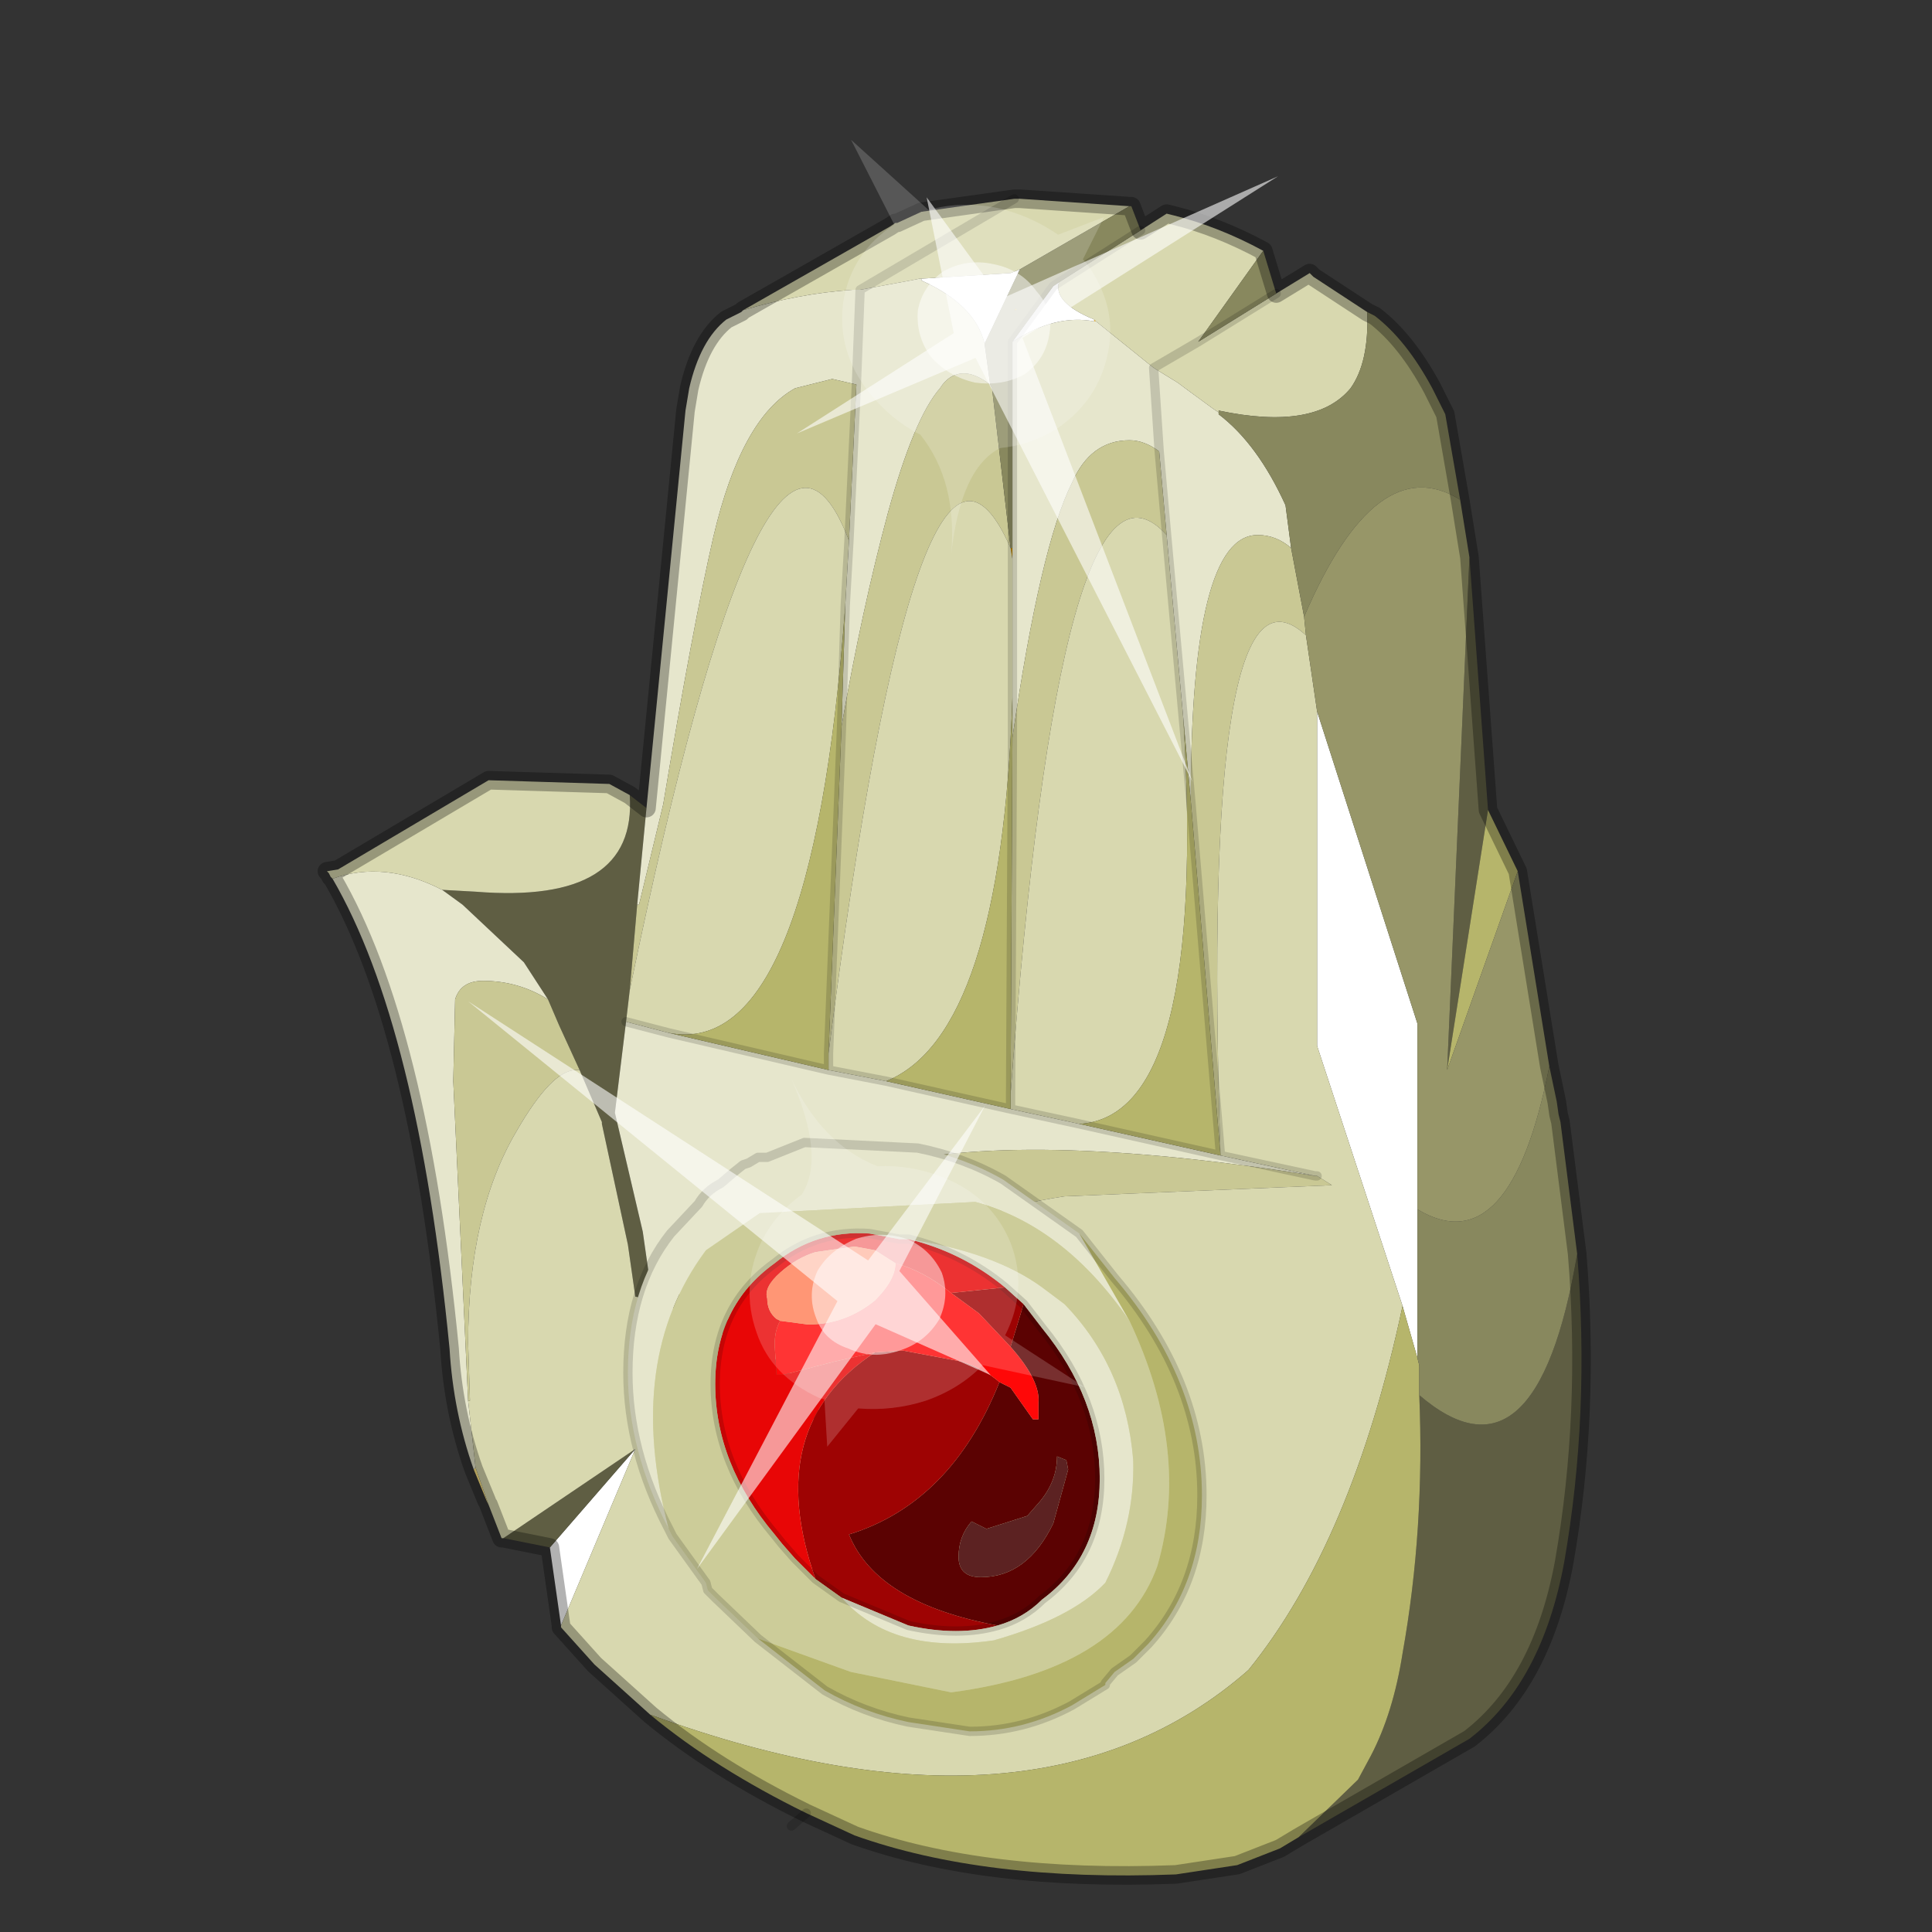 <?xml version="1.0" encoding="UTF-8" standalone="no"?>
<svg xmlns:xlink="http://www.w3.org/1999/xlink" height="520.0px" width="520.0px" xmlns="http://www.w3.org/2000/svg">
  <rect width="100%" height="100%" fill="#333333" stroke="none"/>
  <g transform="matrix(10.0, 0.0, 0.0, 10.0, 0.0, 0.0)">
    <use height="52.0" transform="matrix(1.0, 0.0, 0.0, 1.0, 0.0, 0.0)" width="52.0" xlink:href="#shape0"/>
    <use height="20.95" transform="matrix(0.076, 0.648, 0.723, -0.095, 12.6, 26.95)" width="24.45" xlink:href="#sprite0"/>
    <use height="20.95" transform="matrix(0.258, -0.599, -0.674, -0.279, 32.1, 21.05)" width="24.45" xlink:href="#sprite0"/>
  </g>
  <defs>
    <g id="shape0" transform="matrix(1.0, 0.0, 0.0, 1.0, 0.0, 0.0)">
      <path d="M0.0 52.0 L0.0 0.0 52.0 0.0 52.0 52.0 0.0 52.0" fill="#33cc33" fill-opacity="0.0" fill-rule="evenodd" stroke="none"/>
      <path d="M13.5 41.4 L13.55 41.4 13.5 41.4 M27.2 14.75 L27.25 14.75 27.25 15.05 27.2 14.75" fill="#ba8201" fill-rule="evenodd" stroke="none"/>
      <path d="M32.8 11.05 L32.8 11.15 32.8 11.1 32.8 11.05 M12.65 37.7 L12.6 37.7 12.65 37.7 M27.3 8.35 L27.35 8.3 27.35 8.35 27.3 8.35" fill="#ffcc00" fill-rule="evenodd" stroke="none"/>
      <path d="M12.8 39.5 L13.15 40.5 13.1 40.4 12.75 39.55 12.8 39.5" fill="#fee481" fill-rule="evenodd" stroke="none"/>
      <path d="M29.45 8.6 L29.45 8.65 Q28.4 8.45 27.25 9.2 L28.35 7.7 28.5 7.6 Q28.35 8.15 29.45 8.6 M17.1 39.0 L15.1 43.75 14.8 41.65 17.1 39.0 M37.75 35.15 L35.45 28.15 35.45 19.15 38.15 27.55 38.15 32.55 38.15 36.55 37.75 35.15 M27.45 7.25 L26.5 9.25 Q26.25 8.2 24.8 7.55 L24.8 7.5 27.2 7.35 27.45 7.25" fill="#ffffff" fill-rule="evenodd" stroke="none"/>
      <path d="M29.45 8.65 L29.45 8.6 29.5 8.65 29.45 8.65 M15.6 28.8 L15.5 28.8 15.6 28.8 M12.65 37.7 L12.6 37.7 12.65 37.7" fill="#fdb914" fill-rule="evenodd" stroke="none"/>
      <path d="M23.65 40.65 L23.8 40.95 23.6 40.65 23.65 40.65" fill="#744c12" fill-rule="evenodd" stroke="none"/>
      <path d="M39.55 15.0 L40.05 21.8 38.95 28.8 39.55 15.0 M42.45 33.75 Q42.8 38.05 42.1 42.05 41.5 45.3 39.55 46.8 L34.95 49.45 36.55 47.9 36.9 47.25 Q37.5 46.1 37.75 44.5 38.35 41.15 38.2 37.55 41.35 40.25 42.45 33.75 M23.6 40.65 Q21.65 37.4 19.45 35.9 18.45 35.25 17.35 34.95 L17.1 34.9 16.9 33.5 16.2 30.25 16.2 30.2 15.6 28.8 15.05 27.6 14.75 26.9 14.1 25.9 12.45 24.35 11.9 23.95 12.8 24.0 Q17.15 24.35 16.95 21.4 L17.4 21.75 17.15 24.35 16.95 26.65 16.85 27.5 16.55 29.95 17.3 33.15 17.5 34.55 17.75 34.65 Q18.95 35.0 19.95 35.8 22.0 37.3 23.65 40.65 L23.6 40.65 M13.55 41.4 L17.1 39.0 14.8 41.65 13.55 41.4" fill="#5f5e43" fill-rule="evenodd" stroke="none"/>
      <path d="M32.8 11.15 Q33.85 11.95 34.6 13.6 L34.75 14.75 Q34.35 14.4 33.85 14.4 32.05 14.4 32.05 21.55 L31.85 19.35 31.4 14.4 31.2 12.15 Q30.8 11.85 30.4 11.85 29.35 11.85 28.85 13.0 28.0 14.7 27.25 19.85 L27.25 18.75 27.25 15.05 27.25 14.75 27.25 9.2 Q28.4 8.45 29.45 8.65 L29.5 8.65 31.05 9.9 31.7 10.3 31.9 10.45 32.65 11.0 32.8 11.1 32.8 11.15 M31.2 12.15 L31.05 9.9 31.2 12.15 M32.85 31.1 L35.4 31.65 Q19.45 29.1 19.95 35.8 18.95 35.0 17.75 34.65 L17.5 34.55 17.3 33.15 16.55 29.95 16.85 27.5 18.0 27.8 22.3 28.8 23.85 29.1 27.2 29.85 29.05 30.25 32.85 31.1 M12.6 37.7 L12.8 39.5 12.75 39.55 Q12.2 38.0 12.1 36.3 11.25 27.6 8.95 23.65 10.35 23.15 11.9 23.95 L12.45 24.35 14.1 25.9 14.75 26.9 Q13.95 26.4 13.0 26.4 12.4 26.4 12.25 26.9 L12.2 29.1 12.6 37.7 M17.4 21.75 L18.45 11.05 18.55 10.45 Q18.85 9.15 19.55 8.6 L19.95 8.4 20.0 8.35 Q21.5 7.9 22.95 7.8 L23.15 7.8 24.5 7.55 24.75 7.5 24.8 7.5 24.8 7.55 Q26.25 8.2 26.5 9.25 L26.65 10.35 Q26.25 10.05 25.95 10.05 25.55 10.05 25.3 10.45 24.6 11.25 23.9 13.8 23.2 16.4 22.65 19.55 L22.75 16.3 22.85 14.55 23.05 10.35 22.4 10.2 21.4 10.45 Q19.95 11.25 19.2 14.45 18.65 16.85 17.85 21.65 L17.2 24.35 17.15 24.35 17.4 21.75 M23.05 10.35 L23.15 7.8 23.05 10.35" fill="#e6e6cc" fill-rule="evenodd" stroke="none"/>
      <path d="M34.75 14.75 L35.1 16.6 35.15 17.1 Q32.3 14.45 32.85 31.1 L32.05 21.55 Q32.05 14.4 33.85 14.4 34.35 14.4 34.75 14.75 M31.2 12.15 L31.4 14.4 Q28.55 11.25 27.2 29.45 L27.25 19.85 Q28.0 14.7 28.85 13.0 29.35 11.85 30.4 11.85 30.8 11.85 31.2 12.15 M35.4 31.65 L35.45 31.65 35.85 31.9 28.65 32.2 Q23.25 33.0 23.25 37.15 L23.45 39.25 23.65 40.65 Q22.0 37.3 19.95 35.8 19.45 29.1 35.4 31.65 M15.5 28.8 Q14.85 28.8 13.9 30.45 12.6 32.65 12.6 36.15 L12.65 37.7 12.6 37.7 12.2 29.1 12.25 26.9 Q12.4 26.4 13.0 26.4 13.95 26.4 14.75 26.9 L15.05 27.6 15.6 28.8 15.5 28.8 M26.65 10.35 L26.7 10.45 27.2 14.75 Q24.75 9.15 22.3 28.35 L22.65 19.55 Q23.2 16.4 23.9 13.8 24.6 11.25 25.3 10.45 25.55 10.05 25.95 10.05 26.25 10.05 26.65 10.35 M23.05 10.35 L22.85 14.55 Q20.65 8.75 16.95 26.65 L17.15 24.35 17.2 24.35 17.85 21.65 Q18.65 16.85 19.2 14.45 19.95 11.25 21.4 10.45 L22.4 10.2 23.05 10.35" fill="#c9c894" fill-rule="evenodd" stroke="none"/>
      <path d="M30.7 6.2 L31.4 5.75 31.6 5.8 Q32.8 6.1 34.0 6.75 L32.25 9.2 34.35 7.9 35.25 7.35 35.35 7.45 36.8 8.4 Q36.85 9.75 36.35 10.45 35.4 11.6 32.8 11.05 L32.8 11.1 32.65 11.0 31.9 10.45 31.7 10.3 31.05 9.9 32.25 9.2 31.05 9.9 29.5 8.65 29.45 8.6 Q28.35 8.15 28.5 7.6 L30.7 6.2 M31.4 14.4 L31.85 19.35 Q32.5 30.05 29.05 30.25 L27.2 29.85 27.2 29.45 Q28.55 11.25 31.4 14.4 M35.15 17.1 L35.45 19.15 35.45 28.15 37.75 35.15 Q36.4 41.5 33.6 44.95 27.9 49.95 17.5 46.15 L16.0 44.8 15.1 43.8 15.1 43.75 17.1 39.0 13.55 41.4 13.5 41.4 13.15 40.5 12.8 39.5 12.6 37.7 12.65 37.7 12.6 36.15 Q12.6 32.65 13.9 30.45 14.85 28.8 15.5 28.8 L15.6 28.8 16.2 30.2 16.2 30.25 16.9 33.5 17.1 34.9 17.35 34.95 Q18.45 35.25 19.45 35.9 21.65 37.4 23.6 40.65 L23.8 40.95 23.65 40.65 23.45 39.25 23.25 37.15 Q23.25 33.0 28.65 32.2 L35.85 31.9 35.45 31.65 35.4 31.65 32.85 31.1 Q32.3 14.45 35.15 17.1 M20.0 8.35 L23.95 6.1 24.1 6.0 24.15 6.0 24.8 5.7 27.3 5.35 27.45 5.35 30.4 5.55 27.45 7.25 27.2 7.35 24.8 7.5 24.75 7.5 24.5 7.55 23.15 7.8 22.95 7.8 Q21.5 7.9 20.0 8.35 M27.3 5.35 L23.15 7.8 27.3 5.35 M22.85 14.55 L22.75 16.3 Q21.85 28.55 18.0 27.8 L16.85 27.5 16.95 26.65 Q20.65 8.75 22.85 14.55 M27.25 15.05 L27.25 18.75 Q26.95 27.85 23.85 29.1 L22.3 28.8 22.3 28.35 Q24.75 9.15 27.2 14.75 L27.25 15.05 M8.95 23.65 L8.9 23.6 8.85 23.5 8.8 23.45 9.1 23.4 13.15 21.0 16.4 21.1 16.95 21.4 Q17.15 24.35 12.8 24.0 L11.9 23.95 Q10.35 23.15 8.95 23.65" fill="#d8d8af" fill-rule="evenodd" stroke="none"/>
      <path d="M40.05 21.8 L40.85 23.45 38.95 28.8 40.05 21.8 M34.95 49.45 L34.45 49.75 33.3 50.2 31.65 50.45 Q26.5 50.65 23.0 49.4 L21.7 48.8 Q19.25 47.6 17.5 46.15 27.9 49.95 33.6 44.95 36.4 41.5 37.75 35.15 L38.15 36.55 38.2 36.75 38.2 37.55 Q38.35 41.15 37.75 44.5 37.5 46.1 36.9 47.25 L36.55 47.9 34.95 49.45 M31.85 19.35 L32.05 21.55 32.85 31.1 29.05 30.25 Q32.5 30.05 31.85 19.35 M27.25 19.85 L27.2 29.45 27.2 29.85 23.85 29.1 Q26.95 27.85 27.25 18.75 L27.25 19.85 M22.75 16.3 L22.65 19.55 22.3 28.35 22.3 28.8 18.0 27.8 Q21.85 28.55 22.75 16.3" fill="#b6b56b" fill-rule="evenodd" stroke="none"/>
      <path d="M36.8 8.4 L37.0 8.5 Q37.85 9.15 38.55 10.45 L38.9 11.15 39.3 13.45 Q37.05 12.05 35.1 16.6 L34.75 14.75 34.6 13.6 Q33.85 11.95 32.8 11.15 L32.8 11.05 Q35.4 11.6 36.35 10.45 36.85 9.75 36.8 8.4 M41.7 28.7 L41.9 29.65 41.95 30.0 42.0 30.2 42.45 33.75 Q41.35 40.25 38.2 37.55 L38.2 36.75 38.15 36.55 38.15 32.55 Q40.65 34.05 41.7 28.7 M30.4 5.55 L30.45 5.55 30.7 6.2 28.5 7.6 28.35 7.7 27.25 9.2 27.25 14.75 27.2 14.75 26.7 10.45 26.65 10.35 26.5 9.25 27.45 7.25 30.4 5.55 M34.0 6.75 L34.35 7.9 32.25 9.2 34.0 6.75 M27.3 8.35 L27.35 8.35 27.35 8.3 27.3 8.35" fill="#88885e" fill-rule="evenodd" stroke="none"/>
      <path d="M39.3 13.45 L39.55 15.0 38.95 28.8 40.85 23.45 41.7 28.7 Q40.65 34.05 38.15 32.55 L38.15 27.55 35.45 19.15 35.15 17.1 35.1 16.6 Q37.05 12.05 39.3 13.45" fill="#979668" fill-rule="evenodd" stroke="none"/>
      <path d="M36.8 8.4 L37.0 8.5 Q37.85 9.15 38.55 10.45 L38.9 11.15 39.3 13.45 39.55 15.0 40.05 21.8 40.85 23.45 41.7 28.7 41.9 29.65 41.95 30.0 42.0 30.2 42.45 33.75 Q42.8 38.05 42.1 42.05 41.5 45.3 39.55 46.8 L34.95 49.45 34.45 49.75 33.3 50.2 31.65 50.45 Q26.5 50.65 23.0 49.4 L21.7 48.8 M30.4 5.55 L30.45 5.55 30.7 6.2 31.4 5.75 31.6 5.8 Q32.8 6.1 34.0 6.75 L34.35 7.9 35.25 7.35 35.35 7.45 36.8 8.4 M13.15 40.5 L13.5 41.4 13.55 41.4 14.8 41.65 15.1 43.75 15.1 43.8 16.0 44.8 17.5 46.15 Q19.25 47.6 21.7 48.8 M17.4 21.75 L18.45 11.05 18.55 10.45 Q18.85 9.15 19.55 8.6 L19.95 8.4 20.0 8.35 23.95 6.1 24.1 6.0 24.15 6.0 24.8 5.7 27.3 5.35 27.45 5.35 30.4 5.55 M16.95 21.4 L17.4 21.75 M8.95 23.65 L8.9 23.6 8.85 23.5 8.8 23.45 9.1 23.4 13.15 21.0 16.4 21.1 16.95 21.4 M8.95 23.65 Q11.25 27.6 12.1 36.3 12.2 38.0 12.75 39.55 L13.1 40.4" fill="none" stroke="#000000" stroke-linecap="round" stroke-linejoin="round" stroke-opacity="0.302" stroke-width="0.5"/>
      <path d="M21.7 48.8 L21.3 49.15 M28.5 7.6 L28.35 7.7 27.25 9.2 M28.5 7.6 L30.7 6.2 M31.05 9.9 L31.2 12.15 31.4 14.4 31.85 19.35 32.05 21.55 M27.25 19.85 L27.2 29.45 M32.85 31.1 L35.4 31.65 35.45 31.65 M31.05 9.9 L32.25 9.2 34.35 7.9 M27.25 14.75 L27.25 9.2 M23.15 7.8 L27.3 5.35 M23.15 7.8 L23.05 10.35 22.85 14.55 22.75 16.3 22.65 19.55 M27.25 15.05 L27.25 18.75 27.25 19.85 M27.25 15.05 L27.25 14.75 M22.3 28.8 L23.85 29.1 27.2 29.85 29.05 30.25 32.85 31.1 32.05 21.55 M22.3 28.8 L22.3 28.35 22.65 19.55 M16.85 27.5 L18.0 27.8 22.3 28.8 M27.2 29.85 L27.2 29.45" fill="none" stroke="#000000" stroke-linecap="round" stroke-linejoin="round" stroke-opacity="0.153" stroke-width="0.25"/>
      <path d="M29.75 45.3 L29.75 45.35 29.75 45.3" fill="#d89500" fill-rule="evenodd" stroke="none"/>
      <path d="M27.2 36.25 L27.55 35.1 28.05 35.75 Q29.6 37.65 29.6 39.8 29.6 41.9 28.05 43.05 27.55 43.55 26.85 43.75 23.6 43.15 22.85 41.3 25.6 40.45 26.9 37.2 L27.2 37.35 27.8 38.2 27.95 38.2 27.95 37.75 Q28.0 37.15 27.2 36.25 M26.15 40.95 Q25.8 41.35 25.8 41.9 25.8 42.45 26.4 42.45 27.65 42.45 28.35 41.0 L28.75 39.55 28.7 39.3 28.45 39.2 Q28.45 39.85 28.0 40.4 L27.65 40.8 26.55 41.15 26.15 40.95" fill="#5b0202" fill-rule="evenodd" stroke="none"/>
      <path d="M22.65 43.0 L21.95 42.5 Q20.5 38.4 23.55 36.4 L24.3 36.35 25.9 36.65 Q26.5 36.85 26.9 37.2 25.6 40.45 22.85 41.3 23.6 43.15 26.85 43.75 25.8 44.05 24.45 43.75 L22.65 43.0 M25.6 34.8 L27.05 34.65 27.55 35.1 27.2 36.25 26.35 35.35 25.6 34.8" fill="#9e0303" fill-rule="evenodd" stroke="none"/>
      <path d="M21.95 42.5 L21.4 41.95 21.05 41.55 20.85 41.3 Q19.25 39.4 19.25 37.25 19.25 35.15 20.85 34.0 21.95 33.1 23.4 33.2 L24.2 33.35 24.45 33.35 Q25.9 33.7 27.05 34.65 L25.6 34.8 Q24.85 34.2 24.1 34.0 L23.55 33.65 23.0 33.55 21.95 33.7 Q21.45 33.85 21.0 34.25 20.55 34.65 20.65 34.95 20.65 35.3 20.9 35.5 L21.0 35.55 Q20.85 35.8 20.85 36.2 L20.9 37.0 21.1 37.0 22.45 36.65 23.55 36.4 Q20.5 38.4 21.95 42.5" fill="#e80606" fill-rule="evenodd" stroke="none"/>
      <path d="M23.55 36.4 L22.45 36.65 21.1 37.0 20.9 37.0 20.85 36.2 Q20.85 35.8 21.0 35.55 L21.75 35.65 Q22.75 35.65 23.55 35.0 24.1 34.45 24.1 34.0 24.85 34.2 25.6 34.8 L26.35 35.35 27.2 36.25 Q28.0 37.15 27.95 37.75 L27.95 38.2 27.8 38.2 27.2 37.35 26.9 37.2 Q26.5 36.85 25.9 36.65 L24.3 36.35 23.55 36.4" fill="#ff0808" fill-rule="evenodd" stroke="none"/>
      <path d="M21.0 35.55 L20.9 35.5 Q20.65 35.3 20.65 34.95 20.55 34.65 21.0 34.25 21.45 33.85 21.95 33.7 L23.0 33.55 23.55 33.65 24.1 34.0 Q24.1 34.45 23.55 35.0 22.75 35.65 21.75 35.65 L21.0 35.55" fill="#ff7f57" fill-rule="evenodd" stroke="none"/>
      <path d="M26.15 40.95 L26.55 41.15 27.65 40.8 28.0 40.4 Q28.45 39.85 28.45 39.2 L28.7 39.3 28.75 39.55 28.35 41.0 Q27.65 42.45 26.4 42.45 25.8 42.45 25.8 41.9 25.8 41.35 26.15 40.95" fill="#5c2222" fill-rule="evenodd" stroke="none"/>
      <path d="M18.0 41.15 Q16.9 39.05 16.9 36.95 16.9 34.65 18.05 33.2 L18.8 32.4 Q19.0 32.05 19.4 31.85 L19.75 31.55 20.0 31.35 20.15 31.3 20.4 31.15 20.65 31.15 21.65 30.75 24.7 30.9 Q25.95 31.15 27.0 31.75 L29.05 33.2 30.4 35.55 Q28.65 33.0 26.25 32.35 L20.45 32.65 19.0 33.65 Q16.8 36.6 18.0 41.15 M24.45 33.35 Q26.75 33.7 28.05 34.65 L28.65 35.1 Q30.3 36.8 30.5 39.3 30.55 41.0 29.75 42.6 28.85 43.55 26.75 44.15 24.0 44.55 22.65 43.0 L24.45 43.75 Q25.8 44.05 26.85 43.75 27.55 43.55 28.05 43.05 29.6 41.9 29.6 39.8 29.6 37.65 28.05 35.75 L27.55 35.1 27.05 34.65 Q25.9 33.7 24.45 33.35" fill="#e6e6cc" fill-rule="evenodd" stroke="none"/>
      <path d="M20.4 44.1 L19.25 43.0 19.05 42.8 19.0 42.6 18.1 41.35 18.0 41.15 Q16.8 36.6 19.0 33.65 L20.45 32.65 26.25 32.35 Q28.65 33.0 30.4 35.55 32.05 39.05 31.15 42.15 30.15 44.95 25.6 45.55 L22.9 45.0 20.4 44.1 M24.45 33.35 L24.2 33.35 23.4 33.2 Q21.95 33.1 20.85 34.0 19.25 35.15 19.25 37.25 19.25 39.4 20.85 41.3 L21.05 41.55 21.4 41.95 21.95 42.5 22.65 43.0 Q24.0 44.55 26.75 44.15 28.85 43.55 29.75 42.6 30.55 41.0 30.5 39.3 30.3 36.8 28.65 35.1 L28.05 34.65 Q26.75 33.7 24.45 33.35" fill="#cccc99" fill-rule="evenodd" stroke="none"/>
      <path d="M29.05 33.2 L30.0 34.4 Q32.35 37.15 32.35 40.25 32.35 42.65 30.9 44.25 L30.5 44.65 30.0 45.0 29.75 45.3 29.75 45.35 28.85 45.9 Q27.55 46.6 26.1 46.6 L24.45 46.35 Q23.25 46.1 22.2 45.5 L20.4 44.1 22.9 45.0 25.6 45.55 Q30.15 44.95 31.15 42.15 32.05 39.05 30.4 35.55 L29.05 33.2" fill="#b6b56b" fill-rule="evenodd" stroke="none"/>
      <path d="M18.0 41.15 Q16.9 39.05 16.9 36.95 16.9 34.65 18.05 33.2 L18.8 32.4 Q19.0 32.05 19.4 31.85 L19.75 31.55 20.0 31.35 20.15 31.3 20.4 31.15 20.65 31.15 21.65 30.75 24.7 30.9 Q25.95 31.15 27.0 31.75 L29.05 33.2 30.0 34.4 Q32.35 37.15 32.35 40.25 32.35 42.65 30.9 44.25 L30.5 44.65 30.0 45.0 29.75 45.3 29.75 45.35 28.85 45.9 Q27.55 46.6 26.1 46.6 L24.45 46.35 Q23.25 46.1 22.2 45.5 L20.4 44.1 19.25 43.0 19.05 42.8 19.0 42.6 18.1 41.35 18.0 41.15 M21.95 42.5 L21.4 41.95 21.05 41.55 20.85 41.3 Q19.25 39.4 19.25 37.25 19.25 35.15 20.85 34.0 21.95 33.1 23.4 33.2 L24.2 33.35 24.45 33.35 M22.65 43.0 L21.95 42.5 M27.05 34.65 Q25.9 33.7 24.45 33.35 M27.55 35.1 L27.05 34.65 M26.85 43.75 Q27.55 43.55 28.05 43.05 29.6 41.9 29.6 39.8 29.6 37.65 28.05 35.75 L27.55 35.1 M26.85 43.75 Q25.8 44.05 24.45 43.75 L22.65 43.0" fill="none" stroke="#000000" stroke-linecap="round" stroke-linejoin="round" stroke-opacity="0.153" stroke-width="0.25"/>
    </g>
    <g id="sprite0" transform="matrix(1.0, 0.0, 0.0, 1.0, 0.0, 0.0)">
      <use height="20.95" transform="matrix(1.0, 0.0, 0.0, 1.0, 0.0, 0.0)" width="24.45" xlink:href="#shape1"/>
    </g>
    <g id="shape1" transform="matrix(1.0, 0.0, 0.0, 1.0, 0.0, 0.0)">
      <path d="M14.85 11.4 Q15.8 11.6 16.25 12.45 16.85 13.3 16.6 14.35 16.4 15.3 15.55 15.9 14.65 16.4 13.65 16.2 12.65 15.9 12.1 15.1 11.6 14.2 11.8 13.2 12.1 12.2 12.9 11.65 13.8 11.15 14.85 11.4" fill="#ffffff" fill-opacity="0.588" fill-rule="evenodd" stroke="none"/>
      <path d="M14.85 11.4 Q13.8 11.15 12.9 11.65 12.1 12.2 11.8 13.2 11.6 14.2 12.1 15.1 12.65 15.9 13.65 16.2 14.65 16.4 15.55 15.9 16.4 15.3 16.6 14.35 16.85 13.3 16.25 12.45 15.8 11.6 14.85 11.4 M18.2 11.35 L20.15 11.25 18.75 12.55 Q19.05 13.8 18.8 15.05 18.5 16.35 17.65 17.3 L19.1 20.95 16.55 18.25 Q14.8 19.3 12.8 18.85 10.8 18.35 9.75 16.65 9.05 15.5 8.95 14.3 7.75 12.35 4.85 11.5 8.3 12.45 9.7 11.4 10.3 10.4 11.35 9.75 13.1 8.75 15.1 9.15 16.95 9.5 18.1 11.15 L18.2 11.35" fill="#ffffff" fill-opacity="0.176" fill-rule="evenodd" stroke="none"/>
      <path d="M15.4 13.55 L18.1 17.55 13.35 14.65 7.05 18.5 12.75 13.55 0.0 0.0 14.25 12.25 24.45 5.95 15.4 13.55" fill="#ffffff" fill-opacity="0.588" fill-rule="evenodd" stroke="none"/>
    </g>
  </defs>
</svg>
